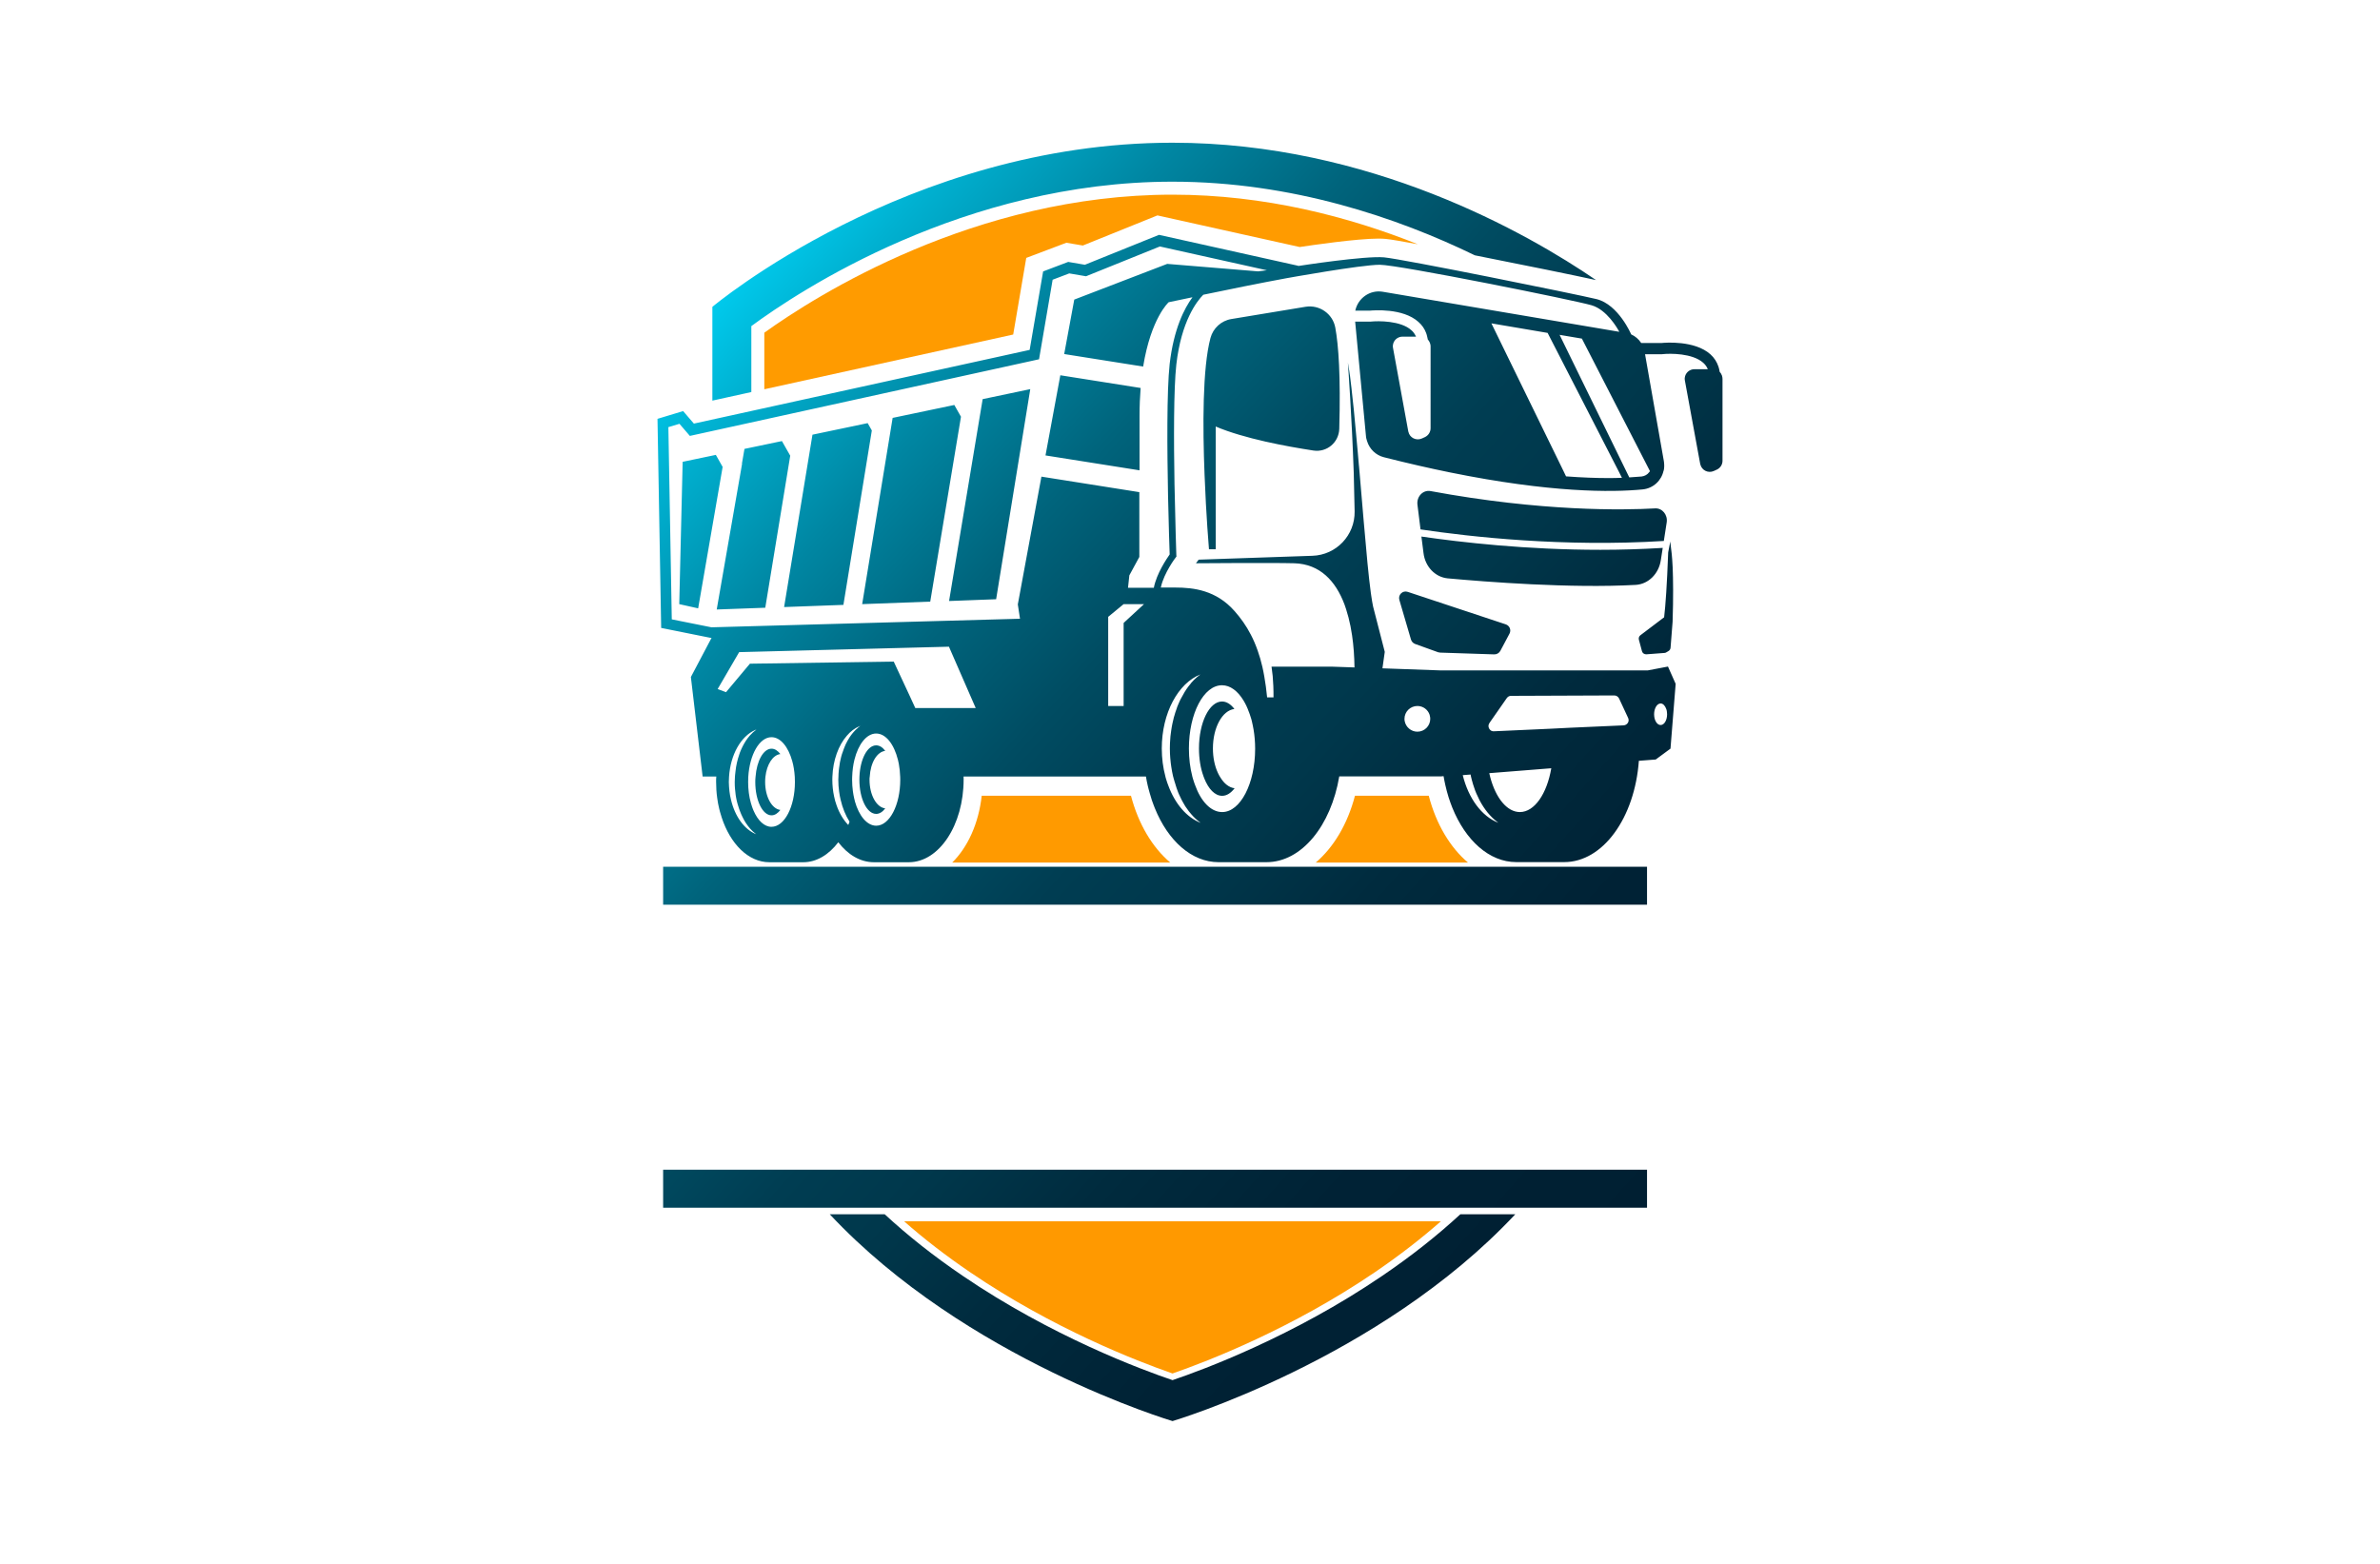 <?xml version="1.0" encoding="utf-8"?>
<!-- Generator: Adobe Illustrator 27.8.1, SVG Export Plug-In . SVG Version: 6.00 Build 0)  -->
<svg version="1.1" xmlns="http://www.w3.org/2000/svg" xmlns:xlink="http://www.w3.org/1999/xlink" x="0px" y="0px"
	 viewBox="0 0 350 230" style="enable-background:new 0 0 350 230;" xml:space="preserve">
<style type="text/css">
	.st0{fill:#003799;}
	.st1{fill:#630000;}
	.st2{fill-rule:evenodd;clip-rule:evenodd;fill:#037FE1;}
	.st3{fill-rule:evenodd;clip-rule:evenodd;}
	.st4{fill-rule:evenodd;clip-rule:evenodd;fill:#562900;}
	.st5{fill-rule:evenodd;clip-rule:evenodd;fill:#00184C;}
	.st6{fill-rule:evenodd;clip-rule:evenodd;fill:#2C2C5B;}
	.st7{fill-rule:evenodd;clip-rule:evenodd;fill:#007C89;}
	.st8{fill:#C97C00;}
	.st9{fill:#7A6B00;}
	.st10{fill-rule:evenodd;clip-rule:evenodd;fill:#022B18;}
	.st11{fill-rule:evenodd;clip-rule:evenodd;fill:#03113F;}
	.st12{fill:#273F02;}
	.st13{fill:url(#SVGID_1_);}
	.st14{fill:#B62126;}
	.st15{fill:#231F20;}
	.st16{fill:#FFFFFF;}
	.st17{fill:#17629D;}
	.st18{fill:#540159;}
	.st19{fill:#66082A;}
	.st20{fill:#005C68;}
	.st21{fill:#FFFCE1;}
	.st22{fill:#ECFFE3;}
	.st23{fill:#E3FFFF;}
	.st24{fill:#E3FFF0;}
	.st25{fill:#FFFAD7;}
	.st26{fill:#F4FCD4;}
	.st27{fill:#F5FFE3;}
	.st28{fill:#E3FFEA;}
	.st29{fill:#E0DCC6;}
	.st30{fill:#FCF4B9;}
	.st31{fill:#FFFBD2;}
	.st32{fill:#E3F4FF;}
	.st33{fill:#563900;}
	.st34{fill:#E2FFD7;}
	.st35{fill:#FFFFCC;}
	.st36{fill:#ECFFCF;}
	.st37{fill:#F0F9E1;}
	.st38{fill:#F7F7E2;}
	.st39{fill:#F9D6AC;}
	.st40{fill:#E2F7F3;}
	.st41{fill:#FFF7D2;}
	.st42{fill:#66BFE6;}
	.st43{fill:url(#SVGID_00000013188619945458944950000016429051895483564718_);}
	.st44{fill:url(#SVGID_00000169516727644810139090000000525860828062524803_);}
	.st45{fill:url(#SVGID_00000146465455882510771040000004405675954730774719_);}
	.st46{fill:url(#SVGID_00000116208866635592777910000017621987620352768683_);}
	.st47{fill:url(#SVGID_00000078725860082866459050000008615688582206537909_);}
	.st48{fill:url(#SVGID_00000173158534254899990800000016439725525244231323_);}
	.st49{fill:#AEAEB6;}
	.st50{fill:url(#SVGID_00000181062466994980576570000016618838518420988045_);}
	.st51{fill:url(#SVGID_00000111872324268778555720000017168742006017201807_);}
	.st52{fill:url(#SVGID_00000137100618061293094340000014922082063443681447_);}
	.st53{fill:url(#SVGID_00000096040307209212753130000009984387807775578510_);}
	.st54{filter:url(#Adobe_OpacityMaskFilter);}
	.st55{filter:url(#Adobe_OpacityMaskFilter_00000103962129748744770980000004317121056624924093_);}
	
		.st56{mask:url(#SVGID_00000101061944322791049710000017943552449702594988_);fill:url(#SVGID_00000158019549909139755770000002563190777123742365_);}
	.st57{fill:url(#SVGID_00000076590796849647351910000011448264942153289643_);}
	.st58{filter:url(#Adobe_OpacityMaskFilter_00000121271213518916134660000003340545855393178269_);}
	.st59{filter:url(#Adobe_OpacityMaskFilter_00000155846937651787086420000004287618742455965360_);}
	
		.st60{mask:url(#SVGID_00000093891605816362458550000003792473519358012346_);fill:url(#SVGID_00000070111437145102693290000005090384812982997665_);}
	.st61{fill:url(#SVGID_00000167366291315783508700000012007960141049227938_);}
	.st62{fill:url(#SVGID_00000103978645193335914970000005497022303704709290_);}
	.st63{fill:url(#SVGID_00000147198245637344187950000003022372214610950837_);}
	.st64{fill:url(#SVGID_00000161616099201090417090000008518103022286058136_);}
	.st65{fill:url(#SVGID_00000138537146853912654760000010718950223633281410_);}
	.st66{fill:url(#SVGID_00000094583017838701056890000012599179968394366637_);}
	.st67{opacity:0.5;fill:url(#SVGID_00000130618058747963014520000006297362497520583594_);enable-background:new    ;}
	.st68{fill:url(#SVGID_00000010298635588261161960000015482177181302833823_);}
	.st69{fill:url(#SVGID_00000113342134999204608780000000566236437606010552_);}
	.st70{fill:url(#SVGID_00000154403898981824569610000003258412627365555635_);}
	.st71{fill:#3E2770;}
	.st72{fill:#010100;}
	.st73{fill:#0E2C31;}
	.st74{fill:url(#SVGID_00000009565604785587241480000004271287133940052886_);}
	.st75{fill:#FEFEFE;}
	.st76{fill:#CF0F0E;}
	.st77{fill:#272525;}
	.st78{fill:#0C4352;}
	.st79{fill:#2CAFB7;}
	.st80{fill:#A38F7E;}
	.st81{fill:#EA0314;}
	.st82{fill:#0E1D33;}
	.st83{fill:url(#SVGID_00000022518151360879806160000011244401762366907834_);}
	.st84{fill:url(#SVGID_00000155856580620549042050000011376496187469404815_);}
	.st85{fill:url(#SVGID_00000011029334360307918760000012105167001926843053_);}
	.st86{fill:#FF0000;}
	.st87{fill-rule:evenodd;clip-rule:evenodd;fill:#FF0202;}
	.st88{fill:none;}
	.st89{fill:#C41111;}
	.st90{fill:#435107;}
	.st91{fill:#848484;}
	.st92{fill:#8AA80C;}
	.st93{fill:#9ECE09;}
	.st94{fill:#B27953;}
	.st95{fill:#1C1C1A;}
	.st96{fill:#899EAA;}
	.st97{fill:#393B6D;}
	.st98{fill:#00B2D2;}
	.st99{fill:#037FE1;}
	.st100{fill:#474747;}
	.st101{fill:url(#SVGID_00000008128371904584809850000007357657868396561570_);}
	.st102{fill:url(#SVGID_00000121962050968958984490000003606108344020238486_);}
	.st103{fill:#00184C;}
	.st104{fill:url(#SVGID_00000166647702293987473010000011387795298439471753_);}
	.st105{fill:#8C8C8C;}
	.st106{fill:#B20808;}
	.st107{fill:#B65534;}
	.st108{fill:#222021;}
	.st109{fill:#00D5EC;}
	.st110{fill:url(#SVGID_00000142142630389946416170000009360588975696725380_);}
	.st111{fill:url(#SVGID_00000165196218237265666200000013791185260300129155_);}
	.st112{fill:#FFEC00;}
	.st113{fill:url(#SVGID_00000182512699731832523470000013881572423582992791_);}
	.st114{fill:url(#SVGID_00000061450685322340397900000011022169117300991922_);}
	.st115{fill:url(#SVGID_00000105396622720221104320000006401216959053540772_);}
	.st116{fill:#227D8D;}
	.st117{fill:#132A45;}
	.st118{fill:url(#SVGID_00000023980603446208365800000015770916426889798326_);}
	.st119{fill:#EA004E;}
	.st120{fill:url(#SVGID_00000101813574456356023790000005892884640750418319_);}
	.st121{fill:url(#SVGID_00000167370637122999425020000007513885138806578835_);}
	.st122{fill:url(#SVGID_00000079460469909548208190000001726142991306129055_);}
	.st123{fill:#606060;}
	.st124{fill:url(#SVGID_00000071536597648159517170000013427835540854024630_);}
	.st125{fill:url(#SVGID_00000150096154493405534010000012051807019994813333_);}
	.st126{fill:url(#SVGID_00000038396964751525716020000014655393909921990312_);}
	.st127{fill:url(#SVGID_00000120555833447605000450000014679780510711285672_);}
	.st128{fill:url(#SVGID_00000066501998853245659620000012232003870975040685_);}
	.st129{fill:url(#SVGID_00000084523667028409285980000014004184126500857480_);}
	.st130{fill:url(#SVGID_00000132790027475707262030000011408312125467067316_);}
	.st131{fill:url(#SVGID_00000095313717088648529720000002819355523686393765_);}
	.st132{fill-rule:evenodd;clip-rule:evenodd;fill:#BD3E8C;}
	.st133{fill-rule:evenodd;clip-rule:evenodd;fill:url(#SVGID_00000178927728865433491990000005045406643128673970_);}
	.st134{fill-rule:evenodd;clip-rule:evenodd;fill:url(#SVGID_00000155860306236445035590000009651735392238185150_);}
</style>
<g id="Logo1">
</g>
<g id="Logo2">
</g>
<g id="Logo3">
</g>
<g id="Logo4">
</g>
<g id="Logo5">
</g>
<g id="Logo6">
</g>
<g id="Logo7">
</g>
<g id="Logo8">
</g>
<g id="Logo9">
</g>
<g id="Logo10">
</g>
<g id="Logo11">
</g>
<g id="Logo12">
</g>
<g id="Logo13">
</g>
<g id="Logo14">
</g>
<g id="Layer_15">
	<g>
		<linearGradient id="SVGID_1_" gradientUnits="userSpaceOnUse" x1="-29.43" y1="-1215.59" x2="202.925" y2="328.878">
			<stop  offset="0" style="stop-color:#FFB000"/>
			<stop  offset="0.059" style="stop-color:#FFAE00"/>
			<stop  offset="0.589" style="stop-color:#FF9E00"/>
			<stop  offset="1" style="stop-color:#FF9800"/>
		</linearGradient>
		<path class="st13" d="M211.9,179.61c-2.93,2.58-6.16,5.08-9.7,7.49c-12.2,8.3-24.48,13.06-29.77,14.9
			c-5.3-1.84-17.58-6.6-29.78-14.9c-3.54-2.41-6.78-4.91-9.7-7.49H211.9z M166.32,117.03h-21.95c-0.45,4.08-2.05,7.56-4.34,9.83
			h32.07C169.48,124.64,167.42,121.22,166.32,117.03z M203.8,35.14c0.69,0.06,2.4,0.36,4.7,0.78c-10.09-4.03-22.46-7.29-36.08-7.29
			c-29.06,0-52.44,14.86-60.02,20.3v8.32L149,49.2l1.92-11.27l5.9-2.23l2.42,0.41l10.97-4.43l20.92,4.65
			c1.74-0.26,8.38-1.24,11.62-1.24C203.15,35.09,203.5,35.11,203.8,35.14z M210.11,117.03h-10.85c-1.09,4.18-3.15,7.6-5.77,9.83
			h22.39C213.27,124.65,211.2,121.22,210.11,117.03z"/>
		
			<linearGradient id="SVGID_00000090284778306507195530000004835746035476686775_" gradientUnits="userSpaceOnUse" x1="98.447" y1="46.285" x2="244.215" y2="177.742">
			<stop  offset="0" style="stop-color:#00D2F5"/>
			<stop  offset="0.079" style="stop-color:#00B1D1"/>
			<stop  offset="0.196" style="stop-color:#0086A2"/>
			<stop  offset="0.307" style="stop-color:#00647C"/>
			<stop  offset="0.411" style="stop-color:#004C62"/>
			<stop  offset="0.502" style="stop-color:#003D52"/>
			<stop  offset="0.573" style="stop-color:#00384C"/>
			<stop  offset="0.679" style="stop-color:#002B3E"/>
			<stop  offset="0.812" style="stop-color:#002235"/>
			<stop  offset="1" style="stop-color:#001F32"/>
		</linearGradient>
		<path style="fill:url(#SVGID_00000090284778306507195530000004835746035476686775_);" d="M222.84,178.58
			c-20.04,21.42-50.41,30.42-50.41,30.42s-30.37-9-50.41-30.42h8.08c3.39,3.14,7.22,6.17,11.48,9.06
			c13.05,8.88,26.31,13.81,30.85,15.34c4.53-1.53,17.8-6.46,30.84-15.34c4.27-2.9,8.1-5.93,11.49-9.06H222.84z M172.42,20.99
			c-38.99,0-67.66,24.14-67.66,24.14s0,5.28,0,13.79l5.73-1.26v-9.7c6.99-5.16,31.29-21.24,61.93-21.24
			c17.61,0,33.14,5.32,44.47,10.83c7.2,1.42,15.12,3.04,17.82,3.64C224.68,34.33,201.4,20.99,172.42,20.99z M181.54,115.93
			c-0.53,0.69-1.15,1.11-1.82,1.11c-1.06,0-2-1-2.62-2.56c0.03,0.09,0.07,0.17,0.11,0.25c0.14,0.3,0.29,0.57,0.43,0.81
			c0.08,0.12,0.17,0.24,0.25,0.35c0.08,0.11,0.17,0.2,0.25,0.29c0.33,0.37,0.69,0.6,1.07,0.71c0.08,0.03,0.15,0.04,0.23,0.06
			c0.08,0.02,0.18,0.02,0.26,0.02c0.16,0,0.32-0.02,0.49-0.08c0.16-0.06,0.31-0.12,0.47-0.22c0.15-0.1,0.3-0.22,0.44-0.35
			c0.08-0.07,0.15-0.14,0.22-0.22c0.06-0.06,0.11-0.13,0.17-0.2C181.5,115.92,181.52,115.93,181.54,115.93z M181.54,115.93
			c-0.53,0.69-1.15,1.11-1.82,1.11c-1.06,0-2-1-2.62-2.56c-0.04-0.1-0.08-0.21-0.12-0.32c-0.01-0.02-0.02-0.04-0.02-0.06
			c-0.41-1.12-0.64-2.52-0.64-4.03c0-3.81,1.52-6.9,3.39-6.9c0.66,0,1.29,0.4,1.82,1.1c-1.77,0.21-3.16,2.71-3.16,5.81
			c0,1.33,0.26,2.55,0.7,3.52c0.03,0.08,0.07,0.16,0.11,0.23c0.05,0.11,0.1,0.2,0.16,0.3c0.04,0.08,0.09,0.17,0.15,0.24
			c0.53,0.87,1.24,1.44,2.02,1.55C181.5,115.92,181.52,115.93,181.54,115.93z M181.54,115.93c-0.53,0.69-1.15,1.11-1.82,1.11
			c-1.06,0-2-1-2.62-2.56c-0.04-0.1-0.08-0.21-0.12-0.32c-0.01-0.02-0.02-0.04-0.02-0.06c-0.41-1.12-0.64-2.52-0.64-4.03
			c0-3.81,1.52-6.9,3.39-6.9c0.66,0,1.29,0.4,1.82,1.1c-1.77,0.21-3.16,2.71-3.16,5.81c0,1.33,0.26,2.55,0.7,3.52
			c0.03,0.08,0.07,0.16,0.11,0.23c0.05,0.11,0.1,0.2,0.16,0.3c0.04,0.08,0.09,0.17,0.15,0.24c0.53,0.87,1.24,1.44,2.02,1.55
			C181.5,115.92,181.52,115.93,181.54,115.93z M253.31,55.73v12.04c0,0.56-0.33,1.07-0.84,1.3l-0.44,0.2
			c-0.83,0.37-1.77-0.1-1.98-0.97c-0.01-0.02-0.01-0.05-0.02-0.07l-0.39-2.12l-1.86-10.13c-0.01-0.02-0.01-0.04-0.01-0.06
			c-0.01-0.03-0.01-0.06-0.01-0.09c-0.01-0.04-0.01-0.08-0.01-0.12c0-0.05,0-0.09,0.01-0.14c0.07-0.7,0.67-1.27,1.42-1.27h1.97
			c-0.01-0.02-0.02-0.04-0.03-0.06c-0.14-0.34-0.37-0.64-0.65-0.89c-1.57-1.41-4.87-1.39-6.01-1.26l-0.09,0.01h-2.45l2.76,15.69
			l0.01,0.06c0.02,0.09,0.03,0.17,0.03,0.26c0.04,0.38,0.02,0.76-0.06,1.12h-0.02c-0.3,1.44-1.51,2.6-3.08,2.75
			c-4.55,0.44-13.53,0.5-28.27-2.49c-3.01-0.61-6.25-1.35-9.76-2.24c-1.21-0.3-2.14-1.22-2.49-2.38c-0.03-0.08-0.05-0.16-0.07-0.24
			c-0.02-0.07-0.04-0.16-0.06-0.23c-0.01-0.08-0.02-0.17-0.03-0.25l-1.59-16.85h2.27c1.12-0.12,4.44-0.15,5.99,1.26
			c0.3,0.25,0.5,0.55,0.66,0.89c0.01,0.02,0.02,0.04,0.03,0.06h-1.98c-0.76,0-1.35,0.57-1.42,1.27c-0.01,0.05-0.01,0.09-0.01,0.14
			c0,0.04,0,0.08,0.01,0.13c0.01,0.05,0.01,0.09,0.02,0.14l2.24,12.25c0.01,0.02,0.01,0.04,0.02,0.07c0.19,0.87,1.14,1.35,1.98,0.98
			l0.44-0.2c0.5-0.23,0.84-0.74,0.84-1.31V50.92c0-0.07-0.01-0.13-0.02-0.2c-0.01-0.03-0.01-0.07-0.02-0.09
			c-0.06-0.27-0.19-0.5-0.37-0.7c-0.01-0.02-0.01-0.04-0.01-0.06c-0.02-0.11-0.04-0.22-0.07-0.32c-0.03-0.11-0.06-0.21-0.08-0.32
			c-0.03-0.09-0.06-0.18-0.09-0.27c-0.23-0.61-0.6-1.15-1.12-1.61c-2.3-2.08-6.66-1.71-7.19-1.66h-2.11
			c0.01-0.02,0.01-0.04,0.02-0.06c0.4-1.77,2.12-3.04,4.03-2.72l34.78,5.89c0,0-0.01-0.02-0.04-0.07c-0.24-0.46-1.79-3.17-4.02-3.83
			c-2.44-0.73-28.39-5.96-31.17-5.96c-2.76,0-13.73,1.98-13.73,1.98c-3.81,0.7-8.63,1.68-12.22,2.43
			c-0.95,0.96-3.23,3.89-3.96,10.25c-0.4,3.6-0.38,11.2-0.27,17.6c0.11,5.66,0.27,10.35,0.27,10.45l0.02,0.19l-0.11,0.15
			c-0.03,0.02-1.72,2.26-2.18,4.36c-0.01,0.02-0.01,0.04-0.02,0.06h2.14c2.68,0,6.01,0.39,8.71,3.46c0.91,1.03,1.71,2.14,2.4,3.48
			c0.38,0.72,0.71,1.5,1.01,2.36c0.26,0.72,0.48,1.5,0.68,2.35c0.11,0.46,0.2,0.95,0.29,1.46c0.17,0.93,0.3,1.94,0.41,3.04h0.94
			c0.01-1.18-0.04-2.23-0.12-3.14c-0.06-0.5-0.11-0.96-0.17-1.37h9l3.2,0.11c-0.02-1.58-0.13-3.19-0.36-4.74
			c-0.13-0.89-0.3-1.76-0.52-2.6c-0.11-0.41-0.22-0.81-0.35-1.21c-0.08-0.24-0.16-0.48-0.24-0.71c-1.3-3.45-3.6-5.94-7.37-6.06
			c-3.36-0.09-14.47,0-14.47,0l0.04-0.06l0.35-0.47l16.73-0.57c3.51-0.11,6.27-3.02,6.21-6.53c-0.03-1.9-0.08-3.81-0.13-5.67
			c-0.29-8.37-0.83-15.8-0.86-16.21c0.07,0.36,0.14,0.77,0.2,1.22c0.02,0.12,0.03,0.24,0.05,0.37c0.03,0.14,0.05,0.29,0.07,0.45
			c0.03,0.22,0.06,0.44,0.08,0.66c0.04,0.34,0.09,0.7,0.13,1.07c0.03,0.24,0.06,0.5,0.08,0.76c0.09,0.79,0.18,1.62,0.27,2.49
			c0.1,1.02,0.21,2.1,0.3,3.21c0.09,0.95,0.18,1.93,0.27,2.94c0.06,0.64,0.11,1.3,0.17,1.96c0.01,0.02,0.01,0.04,0.01,0.06
			c0.03,0.34,0.06,0.68,0.09,1.02c0.4,4.71,0.8,9.52,1.16,13.28c0.17,1.71,0.33,3.2,0.49,4.36c0.02,0.14,0.04,0.28,0.06,0.41
			c0.09,0.64,0.18,1.15,0.26,1.53c0,0.02,0.01,0.04,0.01,0.06l1.71,6.64v0.01l0.01,0.05l-0.33,2.35l-0.01,0.06l8.65,0.31h30.34
			l3-0.57l0.32,0.72l0.8,1.8l0.01,0.03l-0.76,9.52l-2.17,1.6l-2.48,0.19c-0.61,8.37-5.27,14.9-10.98,14.9h-7.05
			c-3.98,0-7.47-3.21-9.41-8.02c-0.2-0.5-0.38-1.01-0.55-1.54c-0.18-0.58-0.34-1.19-0.48-1.81c-0.09-0.42-0.18-0.84-0.25-1.27
			l-0.35,0.03h-14.99c-1.21,7.24-5.53,12.62-10.7,12.62h-7.05c-3.97,0-7.44-3.17-9.37-7.94c-0.07-0.16-0.13-0.32-0.19-0.49
			c-0.08-0.22-0.17-0.44-0.24-0.66c-0.01-0.02-0.02-0.04-0.02-0.06c-0.09-0.3-0.19-0.6-0.27-0.9c-0.01-0.02-0.01-0.04-0.02-0.06
			c-0.06-0.22-0.12-0.43-0.18-0.65c-0.04-0.16-0.08-0.32-0.12-0.48c-0.06-0.23-0.11-0.46-0.15-0.69c-0.04-0.22-0.08-0.44-0.12-0.67
			H141.7c0.01,0.13,0.01,0.28,0.01,0.42c0,6.73-3.61,12.19-8.06,12.19h-5.13c-2.01,0-3.84-1.11-5.24-2.94
			c-1.39,1.83-3.19,2.94-5.15,2.94h-4.99c-3.09,0-5.75-2.7-7.02-6.62c-0.01,0-0.01,0,0-0.01c-0.08-0.26-0.17-0.52-0.24-0.79
			c-0.03-0.14-0.07-0.28-0.11-0.43c-0.13-0.53-0.23-1.07-0.3-1.62c-0.06-0.38-0.09-0.78-0.12-1.17c-0.02-0.4-0.04-0.8-0.04-1.21
			c0-0.26,0-0.5,0.03-0.76h-2.01l-0.01-0.06l-1.72-14.57l3.04-5.76h-0.14l-7.27-1.46v-0.06l-0.54-30.69l3.77-1.14l1.58,1.84
			l49.38-10.84l1.98-11.54l3.69-1.4l2.45,0.42l10.9-4.4l20.47,4.55l-0.01,0.03l0.22-0.03c0,0,9.58-1.49,12.42-1.24
			c2.84,0.27,27.99,5.36,31.24,6.14c3.24,0.8,5.1,5.19,5.1,5.19c0.6,0.27,1.1,0.7,1.47,1.26v0.01h2.99
			c0.53-0.06,4.88-0.41,7.19,1.66c0.57,0.51,0.96,1.13,1.19,1.83c0.04,0.12,0.07,0.24,0.1,0.36c0.02,0.1,0.04,0.2,0.06,0.32
			c0.01,0.02,0.01,0.04,0.01,0.06c0.14,0.15,0.25,0.32,0.32,0.52c0,0,0,0.01,0.01,0.01C253.28,55.4,253.31,55.56,253.31,55.73z
			 M223.51,119.43c2.16,0,3.98-2.7,4.62-6.44h-0.02l-9.1,0.72c0.04,0.21,0.1,0.42,0.15,0.62
			C219.97,117.36,221.62,119.43,223.51,119.43z M245.02,104.23c-0.17-0.46-0.47-0.77-0.81-0.77c-0.53,0-0.96,0.72-0.96,1.59
			c0,0.11,0.01,0.22,0.02,0.32c0.01,0.08,0.03,0.16,0.04,0.24c0.14,0.6,0.49,1.02,0.9,1.02c0.53,0,0.95-0.7,0.95-1.58
			c0-0.13-0.01-0.25-0.03-0.38c-0.01-0.08-0.03-0.16-0.04-0.24C245.07,104.36,245.05,104.3,245.02,104.23z M239.48,105.73
			c-0.01-0.04-0.03-0.09-0.05-0.14l-0.99-2.13l-0.34-0.73c-0.13-0.27-0.4-0.45-0.7-0.45l-15.2,0.06c-0.24,0-0.47,0.12-0.62,0.34
			l-2.51,3.6l-0.04,0.07c-0.11,0.16-0.15,0.35-0.13,0.52c0.01,0.02,0.01,0.05,0.02,0.07c0,0.02,0.01,0.04,0.01,0.06
			c0.1,0.33,0.38,0.57,0.76,0.55l8.41-0.38l2.76-0.14l7.89-0.35C239.27,106.65,239.6,106.18,239.48,105.73z M216.26,113.91
			l-1.14,0.09h-0.01c0.84,3.43,2.81,6.08,5.24,7.01c-0.06-0.04-0.11-0.08-0.17-0.13c-1-0.76-1.88-1.83-2.59-3.17
			c-0.14-0.29-0.28-0.57-0.42-0.89c-0.02-0.05-0.04-0.09-0.07-0.15c-0.12-0.28-0.23-0.57-0.32-0.86c-0.11-0.32-0.22-0.64-0.3-0.98
			c-0.02-0.04-0.03-0.08-0.04-0.12c-0.01-0.02-0.01-0.03-0.01-0.06c-0.03-0.13-0.07-0.27-0.1-0.4
			C216.31,114.15,216.29,114.03,216.26,113.91z M106.77,101.8l3.51-4.19l21.15-0.31l2.4,5.15l0.77,1.68h8.89l-0.03-0.06l-3.91-8.96
			l-30.85,0.8l-3.14,5.39l-0.02,0.04L106.77,101.8z M162.97,103.83h2.27V91.62l0.34-0.32l2.66-2.45h-3l-2.27,1.87V103.83z
			 M132.39,114.67c0-0.15,0-0.29-0.01-0.42c-0.02-0.67-0.09-1.31-0.2-1.91c-0.04-0.2-0.08-0.4-0.13-0.59
			c-0.57-2.29-1.78-3.87-3.2-3.87c-1.41,0-2.63,1.57-3.2,3.86c-0.19,0.76-0.3,1.61-0.33,2.51c-0.01,0.13-0.01,0.27-0.01,0.42
			c0,0.58,0.04,1.14,0.11,1.67c0.05,0.38,0.12,0.75,0.2,1.1c0.02,0.12,0.05,0.24,0.09,0.36c0,0.02,0.01,0.04,0.01,0.06
			c0.6,2.13,1.78,3.58,3.14,3.58C130.81,121.43,132.39,118.41,132.39,114.67z M123.02,118.42c0.4,1.16,1,2.16,1.72,2.91
			c0.08-0.16,0.14-0.32,0.19-0.49c-0.01-0.01-0.01-0.02-0.02-0.03c-0.56-0.89-1.01-1.98-1.29-3.2c-0.09-0.38-0.17-0.78-0.22-1.19
			c-0.08-0.57-0.12-1.16-0.12-1.76c0-0.14,0-0.29,0.02-0.42c0-0.3,0.02-0.6,0.05-0.88c0-0.02,0-0.02,0-0.02
			c0-0.12,0.02-0.23,0.04-0.35c0.03-0.29,0.08-0.59,0.13-0.88c0.11-0.55,0.24-1.1,0.44-1.6c0.04-0.12,0.08-0.25,0.13-0.37
			c0.04-0.12,0.09-0.24,0.14-0.35c0.09-0.23,0.2-0.47,0.32-0.68c0.06-0.12,0.12-0.24,0.21-0.37v-0.01c0.28-0.48,0.6-0.9,0.94-1.25
			c0.11-0.12,0.22-0.23,0.34-0.32c0.15-0.17,0.31-0.29,0.48-0.41c-0.07,0.03-0.13,0.06-0.19,0.08c-0.66,0.29-1.27,0.75-1.79,1.37
			c-1.23,1.41-2.04,3.58-2.13,6.04c-0.01,0.13-0.01,0.27-0.01,0.42c0,0.86,0.09,1.69,0.26,2.47
			C122.75,117.58,122.87,118.01,123.02,118.42z M116.9,115.01c0-0.26-0.02-0.5-0.02-0.76c-0.03-0.43-0.07-0.85-0.14-1.25
			c-0.06-0.36-0.13-0.71-0.23-1.05c-0.58-2.1-1.72-3.53-3.06-3.53c-1.76,0-3.21,2.55-3.41,5.83c-0.01,0.25-0.02,0.5-0.02,0.76
			c0,1.11,0.14,2.16,0.4,3.07c0.05,0.19,0.11,0.37,0.17,0.55c0.04,0.11,0.08,0.22,0.12,0.33c0.04,0.1,0.08,0.2,0.12,0.29
			c0.63,1.44,1.57,2.35,2.62,2.35C115.37,121.6,116.9,118.64,116.9,115.01z M107.27,116.36c0.05,0.42,0.12,0.83,0.22,1.22
			c0.58,2.5,1.98,4.43,3.72,5.11c-0.05-0.03-0.1-0.07-0.14-0.11c-0.52-0.4-0.98-0.93-1.39-1.55c-0.18-0.28-0.35-0.58-0.5-0.9
			c-0.13-0.25-0.24-0.53-0.35-0.81c-0.04-0.11-0.08-0.21-0.12-0.32c-0.01-0.02-0.02-0.03-0.02-0.06c-0.07-0.22-0.14-0.44-0.21-0.66
			c-0.03-0.12-0.06-0.23-0.09-0.34c-0.03-0.09-0.05-0.19-0.07-0.29c-0.03-0.12-0.05-0.24-0.07-0.36c-0.02-0.12-0.04-0.24-0.06-0.36
			c-0.02-0.12-0.03-0.25-0.04-0.37c-0.03-0.17-0.04-0.37-0.06-0.54c-0.03-0.32-0.04-0.68-0.04-1.01c0-0.26,0.02-0.52,0.03-0.76
			c0-0.08,0-0.18,0.02-0.26c0.01-0.18,0.03-0.37,0.06-0.54c0.09-0.88,0.29-1.71,0.55-2.47c0.04-0.11,0.08-0.22,0.11-0.33
			c0.24-0.61,0.53-1.18,0.85-1.68c0.18-0.27,0.37-0.53,0.57-0.76c0.31-0.35,0.65-0.66,1-0.92c-0.07,0.03-0.13,0.06-0.2,0.08
			c-2.07,0.91-3.62,3.6-3.83,6.88c-0.02,0.24-0.03,0.5-0.03,0.76C107.19,115.47,107.22,115.92,107.27,116.36z M172.01,81.54
			c-0.03-0.86-0.15-4.34-0.24-8.65c-0.13-6.67-0.2-15.35,0.24-19.37c0.6-5.16,2.16-8.18,3.35-9.8c-0.02,0.01-0.04,0.01-0.06,0.01
			c-2.07,0.43-3.44,0.72-3.44,0.72s-2.59,2.31-3.75,9.46l-11.61-1.84l0.01-0.06l1.47-7.95l13.67-5.25l13.36,1.1l1.3-0.16l-0.18-0.04
			l-15.56-3.46l-10.86,4.38l-2.47-0.42l-2.44,0.93l-2,11.7l-51.35,11.27l-1.53-1.78l-1.63,0.49l0.5,28.22v0.05l5.84,1.17l45.37-1.26
			l-0.32-2.11l3.47-18.79l14.39,2.28h0.01v7.34c0,1.42,0,2.19,0,2.19l-1.47,2.71l-0.19,1.77l-0.01,0.06c0,0,1.06,0,3.8,0
			C170.09,84.32,171.59,82.15,172.01,81.54z M210.24,105.13c-0.25-0.76-0.96-1.3-1.8-1.3c-1.04,0-1.9,0.84-1.9,1.89
			c0,0.07,0.01,0.13,0.01,0.19c0.01,0.05,0.01,0.09,0.02,0.14c0.16,0.88,0.94,1.56,1.87,1.56c1.05,0,1.89-0.85,1.89-1.89
			c0-0.16-0.02-0.3-0.06-0.44C210.26,105.22,210.25,105.18,210.24,105.13z M174.84,110.08c0,1.45,0.17,2.84,0.49,4.06
			c0,0.02,0.01,0.04,0.01,0.06c0.02,0.09,0.05,0.18,0.08,0.28c0.02,0.08,0.04,0.16,0.07,0.23c0.04,0.14,0.09,0.29,0.14,0.43
			c0.03,0.11,0.07,0.21,0.11,0.3c0.86,2.42,2.33,3.99,3.99,3.99c2.67,0,4.85-4.17,4.85-9.31c0-0.98-0.08-1.93-0.23-2.82
			c-0.03-0.23-0.08-0.46-0.13-0.68c-0.01-0.07-0.03-0.14-0.05-0.22c-0.02-0.11-0.04-0.22-0.07-0.32c-0.03-0.12-0.06-0.24-0.09-0.35
			c-0.07-0.23-0.14-0.46-0.22-0.68c-0.01-0.03-0.02-0.06-0.03-0.08c-0.03-0.09-0.06-0.17-0.09-0.25c-0.01-0.01-0.01-0.03-0.02-0.04
			c-0.22-0.63-0.49-1.18-0.78-1.66c-0.85-1.4-1.95-2.24-3.16-2.24C177.02,100.77,174.84,104.93,174.84,110.08z M170.85,110.08
			c0,1.45,0.19,2.84,0.53,4.11c0.01,0.02,0.01,0.04,0.02,0.06h-0.01c0.03,0.12,0.06,0.23,0.1,0.35c0.06,0.18,0.11,0.35,0.17,0.53
			c0.05,0.14,0.1,0.29,0.16,0.43c0.99,2.67,2.7,4.67,4.75,5.46c-0.06-0.04-0.11-0.08-0.17-0.13c-0.44-0.33-0.85-0.71-1.23-1.16
			c-0.11-0.12-0.22-0.26-0.34-0.41c-0.17-0.23-0.35-0.47-0.52-0.73c-0.11-0.18-0.22-0.37-0.32-0.55c-0.08-0.14-0.17-0.29-0.23-0.42
			c-0.12-0.24-0.24-0.52-0.37-0.78c-0.08-0.19-0.17-0.38-0.23-0.57c-0.06-0.15-0.11-0.3-0.16-0.45c-0.01-0.02-0.01-0.03-0.01-0.04
			c-0.01-0.02-0.02-0.04-0.02-0.07c-0.01-0.03-0.02-0.06-0.03-0.08c-0.02-0.04-0.03-0.09-0.04-0.14c-0.04-0.12-0.08-0.24-0.11-0.36
			c-0.02-0.07-0.04-0.14-0.07-0.21c-0.02-0.07-0.04-0.14-0.06-0.22c-0.02-0.07-0.04-0.13-0.06-0.2c-0.02-0.08-0.04-0.17-0.07-0.27
			c-0.01-0.02-0.01-0.04-0.02-0.06c-0.11-0.48-0.2-0.96-0.27-1.45c-0.02-0.18-0.05-0.34-0.07-0.52c-0.03-0.23-0.06-0.47-0.07-0.71
			c-0.04-0.47-0.06-0.95-0.06-1.42c0-0.48,0.02-0.95,0.06-1.41c0.01-0.25,0.04-0.49,0.07-0.72c0.02-0.18,0.04-0.34,0.07-0.52
			c0.04-0.33,0.11-0.65,0.17-0.98c0.07-0.32,0.15-0.64,0.22-0.95c0.03-0.07,0.06-0.15,0.07-0.22c0.08-0.31,0.18-0.61,0.29-0.91
			c0.09-0.3,0.2-0.59,0.32-0.85c0.06-0.13,0.11-0.23,0.15-0.34c0.08-0.19,0.18-0.38,0.29-0.57c0.3-0.59,0.64-1.14,1-1.62
			c0.13-0.18,0.27-0.35,0.42-0.52c0,0-0.02,0,0-0.02c0.15-0.16,0.28-0.31,0.43-0.46c0.3-0.29,0.6-0.55,0.93-0.79
			C173.27,100.47,170.85,104.85,170.85,110.08z M242.64,69.3l-0.02-0.05l-0.01-0.02l-9.98-19.43l-3.26-0.55l-0.02-0.01l9.78,20.01
			l0.47,0.96c0.63-0.04,1.24-0.08,1.81-0.13c0.46-0.06,0.85-0.27,1.12-0.64C242.57,69.4,242.6,69.36,242.64,69.3z M236.49,70.31
			c0.7,0,1.38-0.01,2.03-0.04l-0.03-0.06l-0.47-0.93l-10.43-20.32l-8.25-1.4l-0.02-0.01l10.64,21.8l0.34,0.71
			C232.73,70.24,234.8,70.31,236.49,70.31z M176.96,114.1c-0.41-1.12-0.64-2.52-0.64-4.03c0-3.81,1.52-6.9,3.39-6.9
			c0.66,0,1.29,0.4,1.82,1.1c-1.77,0.21-3.16,2.71-3.16,5.81c0,1.33,0.26,2.55,0.7,3.52c0.03,0.08,0.07,0.16,0.11,0.23
			c0.05,0.11,0.1,0.2,0.16,0.3c0.04,0.08,0.09,0.17,0.15,0.24c0.53,0.87,1.24,1.44,2.02,1.55c0.02,0.01,0.03,0.01,0.05,0.01
			c-0.53,0.69-1.15,1.11-1.82,1.11c-1.06,0-2-1-2.62-2.56c-0.04-0.1-0.08-0.21-0.12-0.32C176.97,114.14,176.96,114.13,176.96,114.1z
			 M181.54,115.93c-0.53,0.69-1.15,1.11-1.82,1.11c-1.06,0-2-1-2.62-2.56c0.03,0.09,0.07,0.17,0.11,0.25
			c0.14,0.3,0.29,0.57,0.43,0.81c0.08,0.12,0.17,0.24,0.25,0.35c0.08,0.11,0.17,0.2,0.25,0.29c0.33,0.37,0.69,0.6,1.07,0.71
			c0.08,0.03,0.15,0.04,0.23,0.06c0.08,0.02,0.18,0.02,0.26,0.02c0.16,0,0.32-0.02,0.49-0.08c0.16-0.06,0.31-0.12,0.47-0.22
			c0.15-0.1,0.3-0.22,0.44-0.35c0.08-0.07,0.15-0.14,0.22-0.22c0.06-0.06,0.11-0.13,0.17-0.2
			C181.5,115.92,181.52,115.93,181.54,115.93z M114.76,110.9c-0.38-0.49-0.81-0.79-1.3-0.79c-1.19,0-2.18,1.8-2.35,4.14
			c-0.03,0.24-0.04,0.5-0.04,0.76c0,2.7,1.07,4.9,2.39,4.9c0.49,0,0.92-0.3,1.3-0.79c-1.25-0.15-2.24-1.93-2.24-4.11
			c0-0.26,0.01-0.52,0.04-0.76C112.76,112.41,113.66,111.03,114.76,110.9z M130.18,110.43c-0.38-0.52-0.84-0.81-1.33-0.81
			c-1.3,0-2.36,2.03-2.46,4.63c-0.01,0.14-0.01,0.27-0.01,0.42c0,2.78,1.1,5.03,2.47,5.03c0.49,0,0.95-0.3,1.33-0.81
			c-1.29-0.15-2.31-1.97-2.31-4.22c0-0.15,0-0.28,0.03-0.42C128.01,112.17,128.97,110.57,130.18,110.43z M191.98,45.12l-10.89,1.8
			c-1.49,0.24-2.69,1.34-3.08,2.79c-1.18,4.42-1.15,13.04-0.87,20.08c0.23,6.08,0.65,10.99,0.65,10.99h0.99v-11v-7.05
			c4.22,1.79,10.45,2.93,14.37,3.53c1.98,0.3,3.74-1.19,3.8-3.19c0.22-7.79-0.11-12.28-0.58-14.87
			C196,46.15,194.04,44.78,191.98,45.12z M205.79,88.24l1.71,5.83c0.1,0.3,0.31,0.53,0.61,0.64l3.39,1.22
			c0.1,0.03,0.2,0.04,0.3,0.05l7.94,0.26c0.37,0.01,0.72-0.19,0.9-0.52l1.34-2.52c0.29-0.53,0.03-1.19-0.56-1.38l-14.39-4.77
			C206.28,86.79,205.56,87.48,205.79,88.24z M242.11,96.23l2.65-0.2c0.1,0,0.19-0.03,0.27-0.08l0.34-0.2
			c0.18-0.11,0.28-0.28,0.3-0.49l0.3-3.83c0.12-3.65,0.08-6.21,0.01-7.99c-0.01-0.04-0.01-0.09-0.01-0.14
			c-0.07-1.47-0.18-2.37-0.26-2.93c-0.01-0.16-0.04-0.3-0.05-0.41l-0.03-0.34l-0.01,0.07l-0.3,1.55c-0.18,4.86-0.39,7.8-0.6,9.58
			l-0.03-0.01l-3.46,2.62c-0.2,0.15-0.28,0.41-0.22,0.65l0.46,1.71C241.55,96.07,241.82,96.24,242.11,96.23z M153.75,66.98
			l13.83,2.19c0-2.38,0-5.05,0-8c0-1.49,0.06-2.85,0.16-4.11l-11.81-1.87L153.75,66.98z M127.6,62.23l-8.12,1.7l-4.17,25.35
			l8.72-0.32l4.18-25.65L127.6,62.23z M114.99,64.87l-5.51,1.15l-0.37,2.15l0.02,0.04l-3.73,21.43l7.14-0.26l3.67-22.36
			L114.99,64.87z M140.34,59.56l-9.07,1.9l-4.48,27.39l10.01-0.37l4.52-27.19L140.34,59.56z M105.27,66.9l-4.88,1.02l-0.5,20.93
			l2.78,0.62l3.6-20.8L105.27,66.9z M144.16,60.79L144.16,60.79l-4.59,27.6l6.92-0.26l5.02-30.9l-7,1.47L144.16,60.79z
			 M244.68,79.56l0.42-2.71c0.18-1.14-0.65-2.14-1.7-2.08c-4.6,0.26-16.64,0.49-33.04-2.55c-1.1-0.19-2.06,0.81-1.91,2.02l0.45,3.62
			C216.26,78.96,229.94,80.48,244.68,79.56z M240.55,86.02c1.86-0.11,3.39-1.63,3.69-3.64l0.28-1.8c-3.12,0.19-6.19,0.28-9.16,0.28
			c-10.91,0-20.48-1.1-26.33-1.95l0.31,2.43c0.24,2.01,1.72,3.54,3.55,3.72C218.6,85.58,230.95,86.55,240.55,86.02z M97.52,172.03
			v5.59h144.69v-5.59H97.52z M97.52,127.47v5.59h144.69v-5.59H97.52z"/>
	</g>
</g>
</svg>
